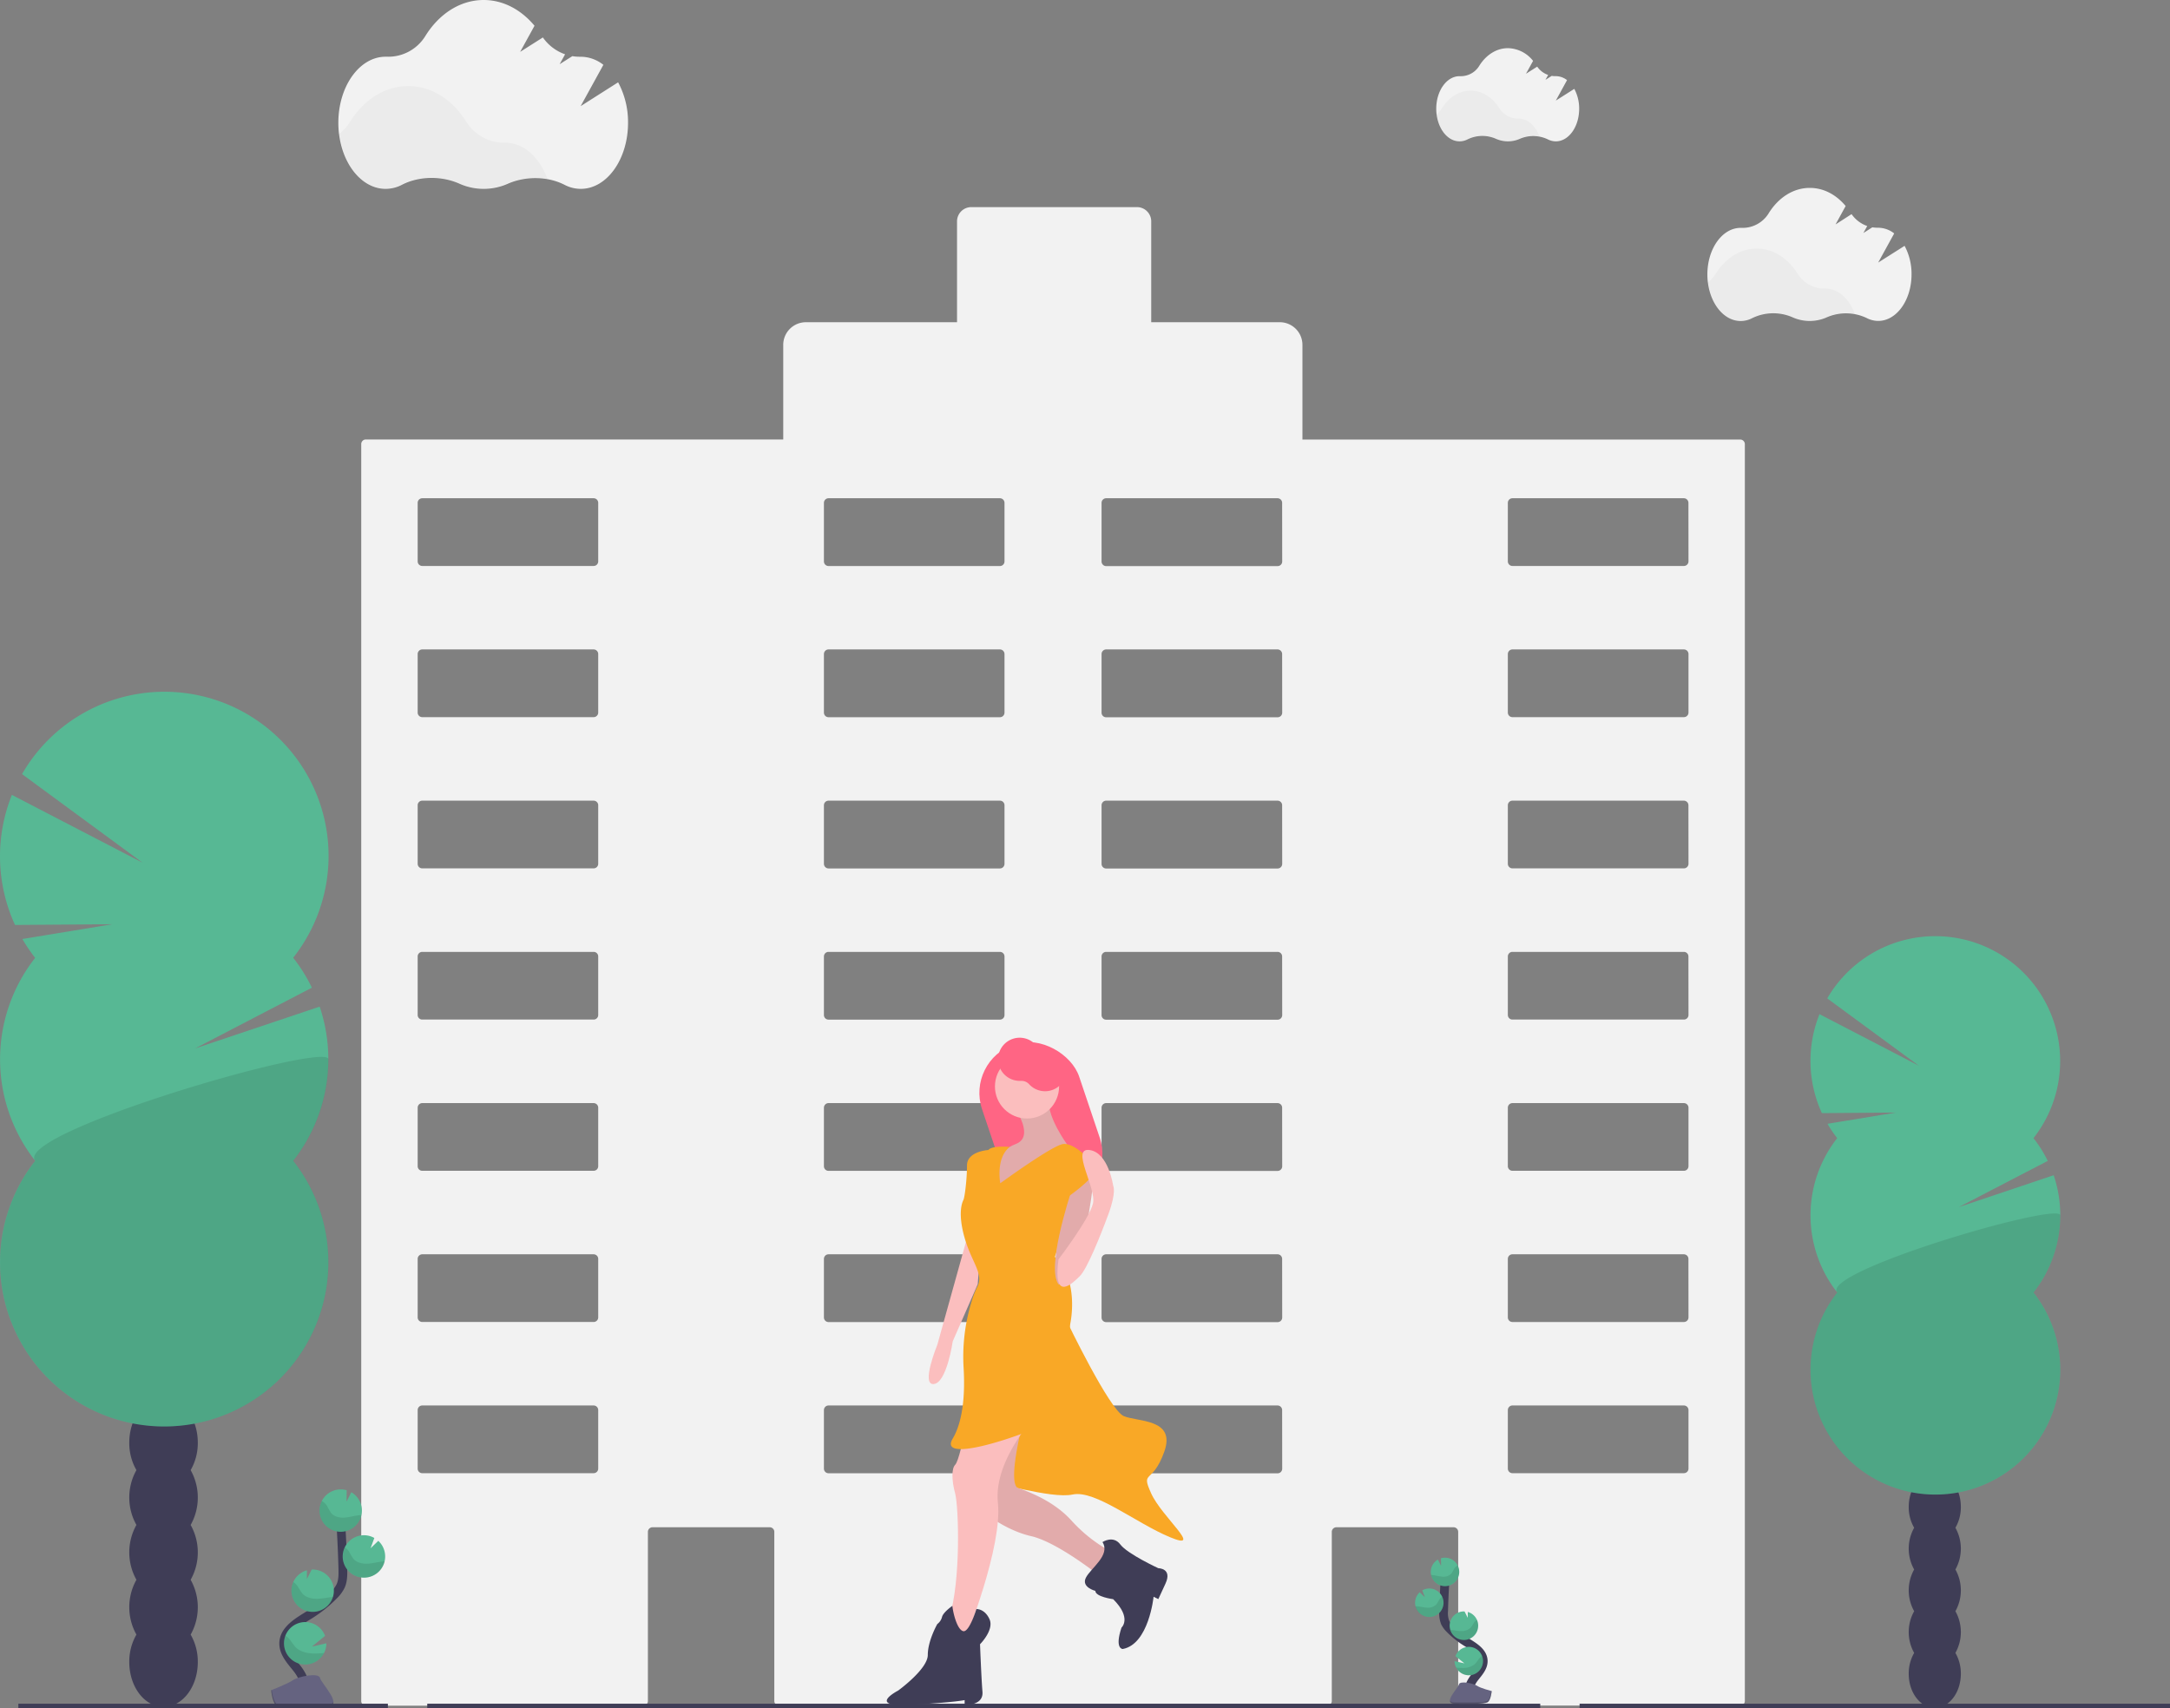 <svg id="f7632340-98b6-473b-8582-f17078e16a20" data-name="Layer 1" xmlns="http://www.w3.org/2000/svg" width="992.39" height="781.3" viewBox="0 0 992.39 781.3"><rect x="0" y="0" width="992.39" height="781.3" fill="#808080" stroke="none"/><title>millennial girl</title><path d="M191,731.75a24.72,24.72,0,0,0,3.27-12.54c0-11.33-7-20.52-15.67-20.52s-15.67,9.19-15.67,20.52a24.72,24.72,0,0,0,3.27,12.54,25.68,25.68,0,0,0,0,25.08,25.68,25.68,0,0,0,0,25.08,25.68,25.68,0,0,0,0,25.08,24.69,24.69,0,0,0-3.27,12.54c0,11.33,7,20.51,15.67,20.51s15.67-9.18,15.67-20.51A24.69,24.69,0,0,0,191,807a25.68,25.68,0,0,0,0-25.08,25.68,25.68,0,0,0,0-25.08,25.68,25.68,0,0,0,0-25.08Z" transform="translate(-103.81 -59.35)" fill="#3f3d56"/><ellipse cx="74.74" cy="634.78" rx="15.67" ry="20.52" fill="#3f3d56"/><ellipse cx="74.74" cy="609.7" rx="15.67" ry="20.52" fill="#3f3d56"/><path d="M119.87,497.44a76.38,76.38,0,0,1-5.83-8.6l41.18-6.76-44.54.33a75.22,75.22,0,0,1-1.43-59.49l59.75,31-55.11-40.51a75.09,75.09,0,1,1,124,84,75.42,75.42,0,0,1,8.56,13.69L193,538.9l57-19.13a75.16,75.16,0,0,1-12.1,70.51,75.08,75.08,0,1,1-118,0,75.12,75.12,0,0,1,0-92.84Z" transform="translate(-103.81 -59.35)" fill="#57b894"/><path d="M254,543.86a74.79,74.79,0,0,1-16.06,46.42,75.08,75.08,0,1,1-118,0C109.81,577.5,254,535.43,254,543.86Z" transform="translate(-103.81 -59.35)" opacity="0.1"/><path d="M998.06,758.13a18.8,18.8,0,0,0,2.49-9.54c0-8.62-5.33-15.6-11.92-15.6s-11.92,7-11.92,15.6a18.8,18.8,0,0,0,2.49,9.54,19.52,19.52,0,0,0,0,19.08,19.52,19.52,0,0,0,0,19.08,19.5,19.5,0,0,0,0,19.07,18.82,18.82,0,0,0-2.49,9.54c0,8.62,5.34,15.61,11.92,15.61s11.92-7,11.92-15.61a18.82,18.82,0,0,0-2.49-9.54,19.5,19.5,0,0,0,0-19.07,19.52,19.52,0,0,0,0-19.08,19.52,19.52,0,0,0,0-19.08Z" transform="translate(-103.81 -59.35)" fill="#3f3d56"/><ellipse cx="884.82" cy="670.17" rx="11.92" ry="15.61" fill="#3f3d56"/><ellipse cx="884.82" cy="651.09" rx="11.92" ry="15.61" fill="#3f3d56"/><path d="M944,579.9a57,57,0,0,1-4.44-6.54l31.33-5.15-33.89.26a57.31,57.31,0,0,1-1.09-45.26l45.46,23.59L939.45,516a57.11,57.11,0,1,1,94.32,63.92,57.05,57.05,0,0,1,6.52,10.41l-40.67,21.13L1043,596.88a57.1,57.1,0,0,1-9.21,53.64,57.11,57.11,0,1,1-89.77,0,57.12,57.12,0,0,1,0-70.62Z" transform="translate(-103.81 -59.35)" fill="#57b894"/><path d="M1046,615.21a56.84,56.84,0,0,1-12.23,35.31,57.11,57.11,0,1,1-89.77,0C936.34,640.8,1046,608.8,1046,615.21Z" transform="translate(-103.81 -59.35)" opacity="0.1"/><path d="M899.67,260.39H699.44v-43.3a10.35,10.35,0,0,0-10.36-10.36H630.29V160.6a6.52,6.52,0,0,0-6.52-6.52H548a6.53,6.53,0,0,0-6.52,6.52v46.13H472.39A10.36,10.36,0,0,0,462,217.09v43.27a0,0,0,0,0,0,0H271.11a2.11,2.11,0,0,0-2.1,2.11V837.38a2.11,2.11,0,0,0,2.1,2.11H398a2.12,2.12,0,0,0,2.11-2.11V760a2.12,2.12,0,0,1,2.11-2.11h53.6a2.11,2.11,0,0,1,2.1,2.11v77.34a2.11,2.11,0,0,0,2.09,2.11H710.77a2.12,2.12,0,0,0,2.1-2.11V760a2.11,2.11,0,0,1,2.09-2.11h53.6a2.11,2.11,0,0,1,2.11,2.11v77.34a2.12,2.12,0,0,0,2.11,2.11H899.67a2.12,2.12,0,0,0,2.1-2.11V262.5A2.11,2.11,0,0,0,899.67,260.39ZM377.39,731.07a2.1,2.1,0,0,1-2.09,2.09H296.92a2.09,2.09,0,0,1-2.1-2.09V704.3a2.1,2.1,0,0,1,2.1-2.11H375.3a2.11,2.11,0,0,1,2.09,2.11Zm0-69.17A2.1,2.1,0,0,1,375.3,664H296.92a2.1,2.1,0,0,1-2.1-2.11V635.15a2.1,2.1,0,0,1,2.1-2.11H375.3a2.1,2.1,0,0,1,2.09,2.11Zm0-69.15a2.1,2.1,0,0,1-2.09,2.1H296.92a2.1,2.1,0,0,1-2.1-2.1V566a2.1,2.1,0,0,1,2.1-2.11H375.3a2.11,2.11,0,0,1,2.09,2.11Zm0-69.17a2.09,2.09,0,0,1-2.09,2.1H296.92a2.09,2.09,0,0,1-2.1-2.1V496.82a2.09,2.09,0,0,1,2.1-2.1H375.3a2.09,2.09,0,0,1,2.09,2.1Zm0-69.16a2.11,2.11,0,0,1-2.09,2.11H296.92a2.1,2.1,0,0,1-2.1-2.11V427.65a2.09,2.09,0,0,1,2.1-2.09H375.3a2.1,2.1,0,0,1,2.09,2.09Zm0-69.15a2.1,2.1,0,0,1-2.09,2.09H296.92a2.09,2.09,0,0,1-2.1-2.09V358.5a2.11,2.11,0,0,1,2.1-2.11H375.3a2.11,2.11,0,0,1,2.09,2.11Zm0-69.17a2.1,2.1,0,0,1-2.09,2.11H296.92a2.1,2.1,0,0,1-2.1-2.11V289.35a2.1,2.1,0,0,1,2.1-2.11H375.3a2.1,2.1,0,0,1,2.09,2.11Zm185.8,415a2.09,2.09,0,0,1-2.1,2.09H482.72a2.11,2.11,0,0,1-2.11-2.09V704.3a2.12,2.12,0,0,1,2.11-2.11h78.37a2.1,2.1,0,0,1,2.1,2.11Zm0-69.17a2.1,2.1,0,0,1-2.1,2.11H482.72a2.11,2.11,0,0,1-2.11-2.11V635.15a2.11,2.11,0,0,1,2.11-2.11h78.37a2.1,2.1,0,0,1,2.1,2.11Zm0-69.15a2.1,2.1,0,0,1-2.1,2.1H482.72a2.11,2.11,0,0,1-2.11-2.1V566a2.12,2.12,0,0,1,2.11-2.11h78.37a2.1,2.1,0,0,1,2.1,2.11Zm0-69.17a2.09,2.09,0,0,1-2.1,2.1H482.72a2.1,2.1,0,0,1-2.11-2.1V496.82a2.1,2.1,0,0,1,2.11-2.1h78.37a2.09,2.09,0,0,1,2.1,2.1Zm0-69.16a2.1,2.1,0,0,1-2.1,2.11H482.72a2.12,2.12,0,0,1-2.11-2.11V427.65a2.11,2.11,0,0,1,2.11-2.09h78.37a2.09,2.09,0,0,1,2.1,2.09Zm0-69.15a2.09,2.09,0,0,1-2.1,2.09H482.72a2.11,2.11,0,0,1-2.11-2.09V358.5a2.12,2.12,0,0,1,2.11-2.11h78.37a2.11,2.11,0,0,1,2.1,2.11Zm0-69.17a2.1,2.1,0,0,1-2.1,2.11H482.72a2.11,2.11,0,0,1-2.11-2.11V289.35a2.11,2.11,0,0,1,2.11-2.11h78.37a2.1,2.1,0,0,1,2.1,2.11Zm127,415a2.1,2.1,0,0,1-2.11,2.09H609.68a2.1,2.1,0,0,1-2.1-2.09V704.3a2.11,2.11,0,0,1,2.1-2.11h78.37a2.11,2.11,0,0,1,2.11,2.11Zm0-69.17a2.1,2.1,0,0,1-2.11,2.11H609.68a2.11,2.11,0,0,1-2.1-2.11V635.15a2.11,2.11,0,0,1,2.1-2.11h78.37a2.1,2.1,0,0,1,2.11,2.11Zm0-69.15a2.11,2.11,0,0,1-2.11,2.1H609.68a2.11,2.11,0,0,1-2.1-2.1V566a2.11,2.11,0,0,1,2.1-2.11h78.37a2.11,2.11,0,0,1,2.11,2.11Zm0-69.17a2.1,2.1,0,0,1-2.11,2.1H609.68a2.1,2.1,0,0,1-2.1-2.1V496.82a2.1,2.1,0,0,1,2.1-2.1h78.37a2.1,2.1,0,0,1,2.11,2.1Zm0-69.16a2.11,2.11,0,0,1-2.11,2.11H609.68a2.11,2.11,0,0,1-2.1-2.11V427.65a2.1,2.1,0,0,1,2.1-2.09h78.37a2.1,2.1,0,0,1,2.11,2.09Zm0-69.15a2.1,2.1,0,0,1-2.11,2.09H609.68a2.1,2.1,0,0,1-2.1-2.09V358.5a2.12,2.12,0,0,1,2.1-2.11h78.37a2.12,2.12,0,0,1,2.11,2.11Zm0-69.17a2.1,2.1,0,0,1-2.11,2.11H609.68a2.11,2.11,0,0,1-2.1-2.11V289.35a2.11,2.11,0,0,1,2.1-2.11h78.37a2.1,2.1,0,0,1,2.11,2.11ZM876,731.07a2.11,2.11,0,0,1-2.11,2.09H795.49a2.1,2.1,0,0,1-2.11-2.09V704.3a2.11,2.11,0,0,1,2.11-2.11h78.37A2.12,2.12,0,0,1,876,704.3Zm0-69.17a2.11,2.11,0,0,1-2.11,2.11H795.49a2.1,2.1,0,0,1-2.11-2.11V635.15a2.1,2.1,0,0,1,2.11-2.11h78.37a2.11,2.11,0,0,1,2.11,2.11Zm0-69.15a2.11,2.11,0,0,1-2.11,2.1H795.49a2.11,2.11,0,0,1-2.11-2.1V566a2.11,2.11,0,0,1,2.11-2.11h78.37A2.12,2.12,0,0,1,876,566Zm0-69.17a2.1,2.1,0,0,1-2.11,2.1H795.49a2.1,2.1,0,0,1-2.11-2.1V496.82a2.1,2.1,0,0,1,2.11-2.1h78.37a2.1,2.1,0,0,1,2.11,2.1Zm0-69.16a2.12,2.12,0,0,1-2.11,2.11H795.49a2.11,2.11,0,0,1-2.11-2.11V427.65a2.1,2.1,0,0,1,2.11-2.09h78.37a2.11,2.11,0,0,1,2.11,2.09Zm0-69.15a2.11,2.11,0,0,1-2.11,2.09H795.49a2.1,2.1,0,0,1-2.11-2.09V358.5a2.12,2.12,0,0,1,2.11-2.11h78.37A2.12,2.12,0,0,1,876,358.5Zm0-69.17a2.11,2.11,0,0,1-2.11,2.11H795.49a2.1,2.1,0,0,1-2.11-2.11V289.35a2.1,2.1,0,0,1,2.11-2.11h78.37a2.11,2.11,0,0,1,2.11,2.11Z" transform="translate(-103.81 -59.35)" fill="#f2f2f2"/><path d="M386.49,97,369.35,107.9,379.75,89a16.89,16.89,0,0,0-10.36-3.7h-.27a20,20,0,0,1-3.56-.27l-5.81,3.68,2.49-4.52a20.75,20.75,0,0,1-10.16-7.71l-10.39,6.59,6.57-11.94C342.18,63.83,334,59.35,325,59.35c-10.81,0-20.44,6.43-26.65,16.44a19.91,19.91,0,0,1-17.62,9.5h-.58c-11.93,0-21.61,13.53-21.61,30.22s9.68,30.22,21.61,30.22a16.16,16.16,0,0,0,7.52-1.89c7.79-4,18-4.12,26.15-.51a27.22,27.22,0,0,0,22.24.05c8.08-3.54,18.19-3.46,25.92.5a16.07,16.07,0,0,0,7.44,1.85c11.93,0,21.61-13.53,21.61-30.22A38.43,38.43,0,0,0,386.49,97Z" transform="translate(-103.81 -59.35)" fill="#f2f2f2"/><path d="M354.19,141.25a31.94,31.94,0,0,0-18.51,2,27.3,27.3,0,0,1-22.23,0c-8.15-3.62-18.37-3.54-26.15.51a16.19,16.19,0,0,1-7.53,1.88c-10.6,0-19.41-10.68-21.25-24.76a20.38,20.38,0,0,0,5.3-5.71c6.21-10,15.84-16.45,26.65-16.45S310.79,105,317,114.94a20.43,20.43,0,0,0,17.61,9.68h.27C343.33,124.61,350.64,131.38,354.19,141.25Z" transform="translate(-103.81 -59.35)" opacity="0.03"/><path d="M974.82,171.79l-12.08,7.66,7.33-13.33a11.94,11.94,0,0,0-7.3-2.61h-.19a14.91,14.91,0,0,1-2.51-.19l-4.09,2.6,1.75-3.19a14.63,14.63,0,0,1-7.16-5.44L943.25,162l4.62-8.42c-4.28-5.14-10-8.29-16.41-8.29-7.62,0-14.4,4.53-18.78,11.59a14,14,0,0,1-12.42,6.69h-.41c-8.41,0-15.22,9.54-15.22,21.3s6.81,21.3,15.22,21.3a11.45,11.45,0,0,0,5.31-1.33,22,22,0,0,1,18.43-.36,19.19,19.19,0,0,0,15.66,0,22,22,0,0,1,18.27.35,11.45,11.45,0,0,0,5.25,1.3c8.41,0,15.23-9.54,15.23-21.3A27.08,27.08,0,0,0,974.82,171.79Z" transform="translate(-103.81 -59.35)" fill="#f2f2f2"/><path d="M952.06,203a22.49,22.49,0,0,0-13,1.41,19.16,19.16,0,0,1-15.67,0,22,22,0,0,0-18.43.36,11.41,11.41,0,0,1-5.3,1.33c-7.47,0-13.69-7.53-15-17.46a14.34,14.34,0,0,0,3.73-4c4.38-7.06,11.17-11.59,18.79-11.59s14.32,4.47,18.7,11.46a14.42,14.42,0,0,0,12.41,6.82h.19C944.4,191.23,949.55,196,952.06,203Z" transform="translate(-103.81 -59.35)" opacity="0.03"/><path d="M823.77,100l-8.45,5.36L820.45,96a8.37,8.37,0,0,0-5.11-1.82h-.14a9.25,9.25,0,0,1-1.75-.13l-2.87,1.82,1.23-2.24a10.13,10.13,0,0,1-5-3.8l-5.13,3.25,3.24-5.89a15,15,0,0,0-11.49-5.81c-5.34,0-10.09,3.18-13.15,8.12a9.86,9.86,0,0,1-8.7,4.69h-.28c-5.89,0-10.66,6.68-10.66,14.91S765.4,124,771.29,124a8,8,0,0,0,3.71-.93,15.34,15.34,0,0,1,12.9-.25,13.64,13.64,0,0,0,5.52,1.18,13.5,13.5,0,0,0,5.45-1.16,15.43,15.43,0,0,1,12.79.25,8,8,0,0,0,3.68.91c5.88,0,10.66-6.68,10.66-14.91A19,19,0,0,0,823.77,100Z" transform="translate(-103.81 -59.35)" fill="#f2f2f2"/><path d="M807.84,121.77a15.79,15.79,0,0,0-9.14,1,13.5,13.5,0,0,1-11,0,15.42,15.42,0,0,0-12.9.25,7.91,7.91,0,0,1-3.71.93c-5.24,0-9.59-5.27-10.49-12.22a9.92,9.92,0,0,0,2.61-2.82c3.07-4.94,7.82-8.11,13.15-8.11s10,3.13,13.1,8a10.07,10.07,0,0,0,8.69,4.78h.13C802.48,113.57,806.08,116.91,807.84,121.77Z" transform="translate(-103.81 -59.35)" opacity="0.03"/><path d="M242.43,834.06c2.06-3.8-.27-8.46-3-11.86s-5.95-6.92-5.88-11.25c.1-6.21,6.69-9.88,12-13.17a58.45,58.45,0,0,0,10.75-8.64,15.82,15.82,0,0,0,3.3-4.42c1.09-2.43,1.06-5.19,1-7.85q-.35-13.3-1.32-26.58" transform="translate(-103.81 -59.35)" fill="none" stroke="#3f3d56" stroke-miterlimit="10" stroke-width="4"/><path d="M269.3,749.81a9.69,9.69,0,0,0-4.84-7.94l-2.17,4.29.07-5.19a9.69,9.69,0,1,0,6.94,8.84Z" transform="translate(-103.81 -59.35)" fill="#57b894"/><path d="M252,815.4a9.69,9.69,0,0,1-18.3-4,9.84,9.84,0,0,1,.63-3.93,9.7,9.7,0,0,1,18.14.1l-6.05,4.93,6.65-1.54A9.59,9.59,0,0,1,252,815.4Z" transform="translate(-103.81 -59.35)" fill="#57b894"/><path d="M247.23,796.58a9.69,9.69,0,0,1-10.13-9.23,9.58,9.58,0,0,1,.84-4.41,9.7,9.7,0,0,1,6.22-5.37l0,4,2.19-4.34h0a9.69,9.69,0,0,1,10.13,9.23,9.51,9.51,0,0,1-.41,3.3A9.7,9.7,0,0,1,247.23,796.58Z" transform="translate(-103.81 -59.35)" fill="#57b894"/><path d="M270.76,780.93A9.7,9.7,0,1,1,275,762.79l-1.71,4.7,3.52-3.39a9.65,9.65,0,0,1,3.13,6.69,9.43,9.43,0,0,1-.24,2.67A9.69,9.69,0,0,1,270.76,780.93Z" transform="translate(-103.81 -59.35)" fill="#57b894"/><path d="M268,752.39c-2.24.25-4.41.94-6.66,1.08s-4.71-.4-6.13-2.14a29.58,29.58,0,0,1-1.79-3.16,6.87,6.87,0,0,0-2.44-2.29,9.69,9.69,0,1,0,18.11,6.43C268.73,752.33,268.36,752.35,268,752.39Z" transform="translate(-103.81 -59.35)" opacity="0.1"/><path d="M270.76,780.93a9.7,9.7,0,0,1-9.22-13.83,7.27,7.27,0,0,1,1.95,2,32.25,32.25,0,0,0,1.92,3.2c1.51,1.77,4.09,2.35,6.43,2.25s4.59-.78,6.92-1c.32,0,.65,0,1-.06A9.69,9.69,0,0,1,270.76,780.93Z" transform="translate(-103.81 -59.35)" opacity="0.1"/><path d="M247.23,796.58a9.69,9.69,0,0,1-10.13-9.23,9.58,9.58,0,0,1,.84-4.41,8,8,0,0,1,2.05,2,32.87,32.87,0,0,0,2.1,3.26c1.63,1.83,4.38,2.47,6.86,2.41s4.71-.64,7.1-.83A9.7,9.7,0,0,1,247.23,796.58Z" transform="translate(-103.81 -59.35)" opacity="0.1"/><path d="M252,815.4a9.69,9.69,0,0,1-18.3-4,9.84,9.84,0,0,1,.63-3.93,9.5,9.5,0,0,1,2.13,1.9,40.18,40.18,0,0,0,2.59,3.44c2,1.94,5.18,2.75,8,2.82A42.22,42.22,0,0,0,252,815.4Z" transform="translate(-103.81 -59.35)" opacity="0.1"/><path d="M227.82,832.44s7.65-3,10-4.63,11.77-3.61,12.34-1S261.6,839.93,253,840s-20.07,1.42-22.37,0S227.82,832.44,227.82,832.44Z" transform="translate(-103.81 -59.35)" fill="#656380"/><path d="M253.12,839.08c-8.63.07-20.06,1.42-22.36,0-1.75-1.07-2.45-4.9-2.69-6.67h-.25s.48,6.17,2.78,7.57,13.73.06,22.37,0c2.49,0,3.35-.91,3.31-2.22C255.93,838.57,255,839.07,253.12,839.08Z" transform="translate(-103.81 -59.35)" opacity="0.2"/><path d="M776.18,834.6c-1.38-2.55.19-5.68,2-8s4-4.65,3.94-7.56c-.06-4.17-4.49-6.63-8-8.84a39.52,39.52,0,0,1-7.21-5.8,10.69,10.69,0,0,1-2.22-3,12.19,12.19,0,0,1-.67-5.28q.24-8.93.89-17.84" transform="translate(-103.81 -59.35)" fill="none" stroke="#3f3d56" stroke-miterlimit="10" stroke-width="4"/><path d="M758.14,778a6.51,6.51,0,0,1,3.25-5.33l1.46,2.88-.05-3.49a6.38,6.38,0,0,1,2.15-.25,6.51,6.51,0,1,1-6.81,6.19Z" transform="translate(-103.81 -59.35)" fill="#57b894"/><path d="M769.75,822.07a6.5,6.5,0,1,0-.32-5.24l4.07,3.3-4.48-1A6.52,6.52,0,0,0,769.75,822.07Z" transform="translate(-103.81 -59.35)" fill="#57b894"/><path d="M773,809.43a6.5,6.5,0,0,0,6.8-6.2,6.39,6.39,0,0,0-.56-3,6.48,6.48,0,0,0-4.18-3.6l0,2.68-1.48-2.92h0a6.52,6.52,0,0,0-6.81,6.2,6.81,6.81,0,0,0,.28,2.22A6.51,6.51,0,0,0,773,809.43Z" transform="translate(-103.81 -59.35)" fill="#57b894"/><path d="M757.16,798.92a6.51,6.51,0,1,0-2.88-12.18l1.15,3.15-2.36-2.27a6.49,6.49,0,0,0-2.1,4.49,6.33,6.33,0,0,0,.16,1.8A6.51,6.51,0,0,0,757.16,798.92Z" transform="translate(-103.81 -59.35)" fill="#57b894"/><path d="M759,779.76c1.5.16,3,.63,4.47.72A4.84,4.84,0,0,0,767.6,779a22,22,0,0,0,1.21-2.12,4.63,4.63,0,0,1,1.63-1.54,6.36,6.36,0,0,1,.7,3.25,6.51,6.51,0,0,1-12.86,1.07C758.53,779.71,758.77,779.73,759,779.76Z" transform="translate(-103.81 -59.35)" opacity="0.1"/><path d="M757.16,798.92a6.5,6.5,0,0,0,6.19-9.28A4.8,4.8,0,0,0,762,791a19.42,19.42,0,0,1-1.29,2.15,5.31,5.31,0,0,1-4.31,1.51c-1.57-.07-3.09-.52-4.65-.66-.22,0-.44,0-.66,0A6.51,6.51,0,0,0,757.16,798.92Z" transform="translate(-103.81 -59.35)" opacity="0.1"/><path d="M773,809.43a6.5,6.5,0,0,0,6.8-6.2,6.39,6.39,0,0,0-.56-3,5.22,5.22,0,0,0-1.37,1.32,21.15,21.15,0,0,1-1.42,2.2,6,6,0,0,1-4.6,1.61c-1.62,0-3.17-.43-4.77-.55A6.51,6.51,0,0,0,773,809.43Z" transform="translate(-103.81 -59.35)" opacity="0.1"/><path d="M769.75,822.07a6.51,6.51,0,0,0,11.86-5.31,6.47,6.47,0,0,0-1.43,1.27,25.84,25.84,0,0,1-1.74,2.31,8.14,8.14,0,0,1-5.39,1.9A30,30,0,0,1,769.75,822.07Z" transform="translate(-103.81 -59.35)" opacity="0.1"/><path d="M786,832.82s-5.14-1.32-6.69-2.42-7.9-2.42-8.28-.65-7.72,8.79-1.92,8.84,13.47.26,15-.68S786,832.82,786,832.82Z" transform="translate(-103.81 -59.35)" fill="#656380"/><path d="M769,838c5.8,0,13.48.26,15-.68,1.18-.71,1.65-3.29,1.8-4.47H786s-.33,4.15-1.87,5.09-9.22.72-15,.68c-1.68,0-2.25-.61-2.22-1.49C767.12,837.63,767.76,838,769,838Z" transform="translate(-103.81 -59.35)" opacity="0.2"/><rect x="195.39" y="779.24" width="509" height="2" fill="#3f3d56"/><rect x="722.39" y="779.24" width="270" height="2" fill="#3f3d56"/><rect x="8.39" y="779.24" width="169" height="2" fill="#3f3d56"/><rect x="556.1" y="531.27" width="46.73" height="76.08" rx="23.37" transform="matrix(0.95, -0.32, 0.32, 0.95, -256.66, 158.39)" fill="#ff6584"/><path d="M568.32,566.87s8.7,12.49,0,15.75-12,12.5-12,12.5-2.72,10.87,3.26,13,28.8-10.32,32.06-13.58,0-12,0-12-8.69-12-8.15-19.56S568.32,566.87,568.32,566.87Z" transform="translate(-103.81 -59.35)" fill="#fbbebe"/><path d="M568.32,566.87s8.7,12.49,0,15.75-12,12.5-12,12.5-2.72,10.87,3.26,13,28.8-10.32,32.06-13.58,0-12,0-12-8.69-12-8.15-19.56S568.32,566.87,568.32,566.87Z" transform="translate(-103.81 -59.35)" opacity="0.1"/><path d="M591.69,663.59s19.56,40.76,26.09,43.48,23.91,1.08,18.47,16.3-10.87,8.15-6,19,24.46,26.63,8.7,20.1-34.24-21.73-44.56-19.56-36.22-6.57-42-5.46-3.63-23.88-3.63-23.88l16.3-23.91Z" transform="translate(-103.81 -59.35)" fill="#f9a826"/><path d="M572.67,705.44s-8.18,29.85-3.8,34.23c.54.54,15.21,4.35,25,15.22a68,68,0,0,0,21.19,15.76l-8.7,9.23s-19-15.21-31-17.93-24.45-12-24.45-15.21,8.15-44,8.15-44Z" transform="translate(-103.81 -59.35)" fill="#fbbebe"/><path d="M572.67,705.44s-8.18,29.85-3.8,34.23c.54.54,15.21,4.35,25,15.22a68,68,0,0,0,21.19,15.76l-8.7,9.23s-19-15.21-31-17.93-24.45-12-24.45-15.21,8.15-44,8.15-44Z" transform="translate(-103.81 -59.35)" opacity="0.1"/><path d="M608,764.67s4.89-3.26,8.16,1.09,17.38,10.86,17.38,10.86,6.53,0,3.26,7.07l-3.26,7.06-2.17-1.08s-2.17,21.73-14.13,23.91c0,0-3.8,0-.54-9.79,0,0,4.89-4.34-3.81-13,0,0-8.15-1.08-8.15-3.8,0,0-6.52-1.63-4.34-6S611.8,770.65,608,764.67Z" transform="translate(-103.81 -59.35)" fill="#3f3d56"/><path d="M544.41,716.85s-2.17,10.87-3.8,12.5-1.63,7.06,0,13,2.72,40.21-2.72,57.06,7.61,9.24,7.61,9.24,16.85-41.85,14.67-62,19-41.85,19-41.85L553.11,700Z" transform="translate(-103.81 -59.35)" fill="#fbbebe"/><path d="M539.35,793.84s-4.17,2.89-4.72,5.06a5.83,5.83,0,0,1-2.17,3.26s-4.35,7.61-4.35,14.13-13.58,16.31-13.58,16.31-14.68,7.6,5.43,6.52,25-2.18,25-2.18v2.18s8.69.54,8.15-6S552,811.4,552,811.4s6.52-6.52,4.35-11.41-6-4.7-6-4.7-3.28,10.68-6,10.13S539.72,797.47,539.35,793.84Z" transform="translate(-103.81 -59.35)" fill="#3f3d56"/><path d="M547.13,621.75l-14.67,52.71s-7.61,18.48-1.63,17.93,8.69-19.56,8.69-19.56l11.42-26.08,1.63-20.65Z" transform="translate(-103.81 -59.35)" fill="#fbbebe"/><circle cx="469.68" cy="496.92" r="14.67" fill="#fbbebe"/><path d="M561.26,600.56s-2.22-11.5,4.32-16.62c0,0-8.12-.77-9.75,1.4,0,0-9.79.54-9.79,7.07s-1.08,14.67-1.63,15.75-2.71,6,.55,17.39,9,16.58,5.7,22.56a39.87,39.87,0,0,0-2.52,6.55A85.44,85.44,0,0,0,544.49,685c.58,9.7.25,23.57-5,32.37-8.69,14.67,53.26-8.69,54.35-13.58s2.71-17.94.54-25a35.5,35.5,0,0,1-1.09-14.13s4.35-19.56-7.06-30.43l15.21-45.1s-6.52-7.07-11.41-6.53S561.26,600.56,561.26,600.56Z" transform="translate(-103.81 -59.35)" fill="#f9a826"/><path d="M594.41,602.19l-.26.75c-1.74,5.26-11.73,36.35-6.26,43.81,0,0,6.52,1.63,8.69-7.07s9.24-42.38,6.52-45.1S594.41,602.19,594.41,602.19Z" transform="translate(-103.81 -59.35)" fill="#fbbebe"/><path d="M594.41,602.19l-.26.75c-1.74,5.26-11.73,36.35-6.26,43.81,0,0,6.52,1.63,8.69-7.07s9.24-42.38,6.52-45.1S594.41,602.19,594.41,602.19Z" transform="translate(-103.81 -59.35)" opacity="0.1"/><path d="M601.47,588.6s4.35,1.63,3.26,6-13,12.5-13,12.5l-1.09-9.24Z" transform="translate(-103.81 -59.35)" fill="#f9a826"/><path d="M582.2,538.72a10,10,0,0,0-3.39.42,9.87,9.87,0,1,0-8.67,14.58h.5a4.79,4.79,0,0,1,3.8,1.52,9.87,9.87,0,1,0,7.76-16.51Z" transform="translate(-103.81 -59.35)" fill="#ff6584"/><path d="M587.89,635.34s14.13-18.48,15.76-25.55-10.33-25.54-1.63-24.45,10.86,16.3,10.86,16.3,1.63,2.72-2.17,13.05-9.78,25-13,28.25S585.17,655.44,587.89,635.34Z" transform="translate(-103.81 -59.35)" fill="#fbbebe"/></svg>